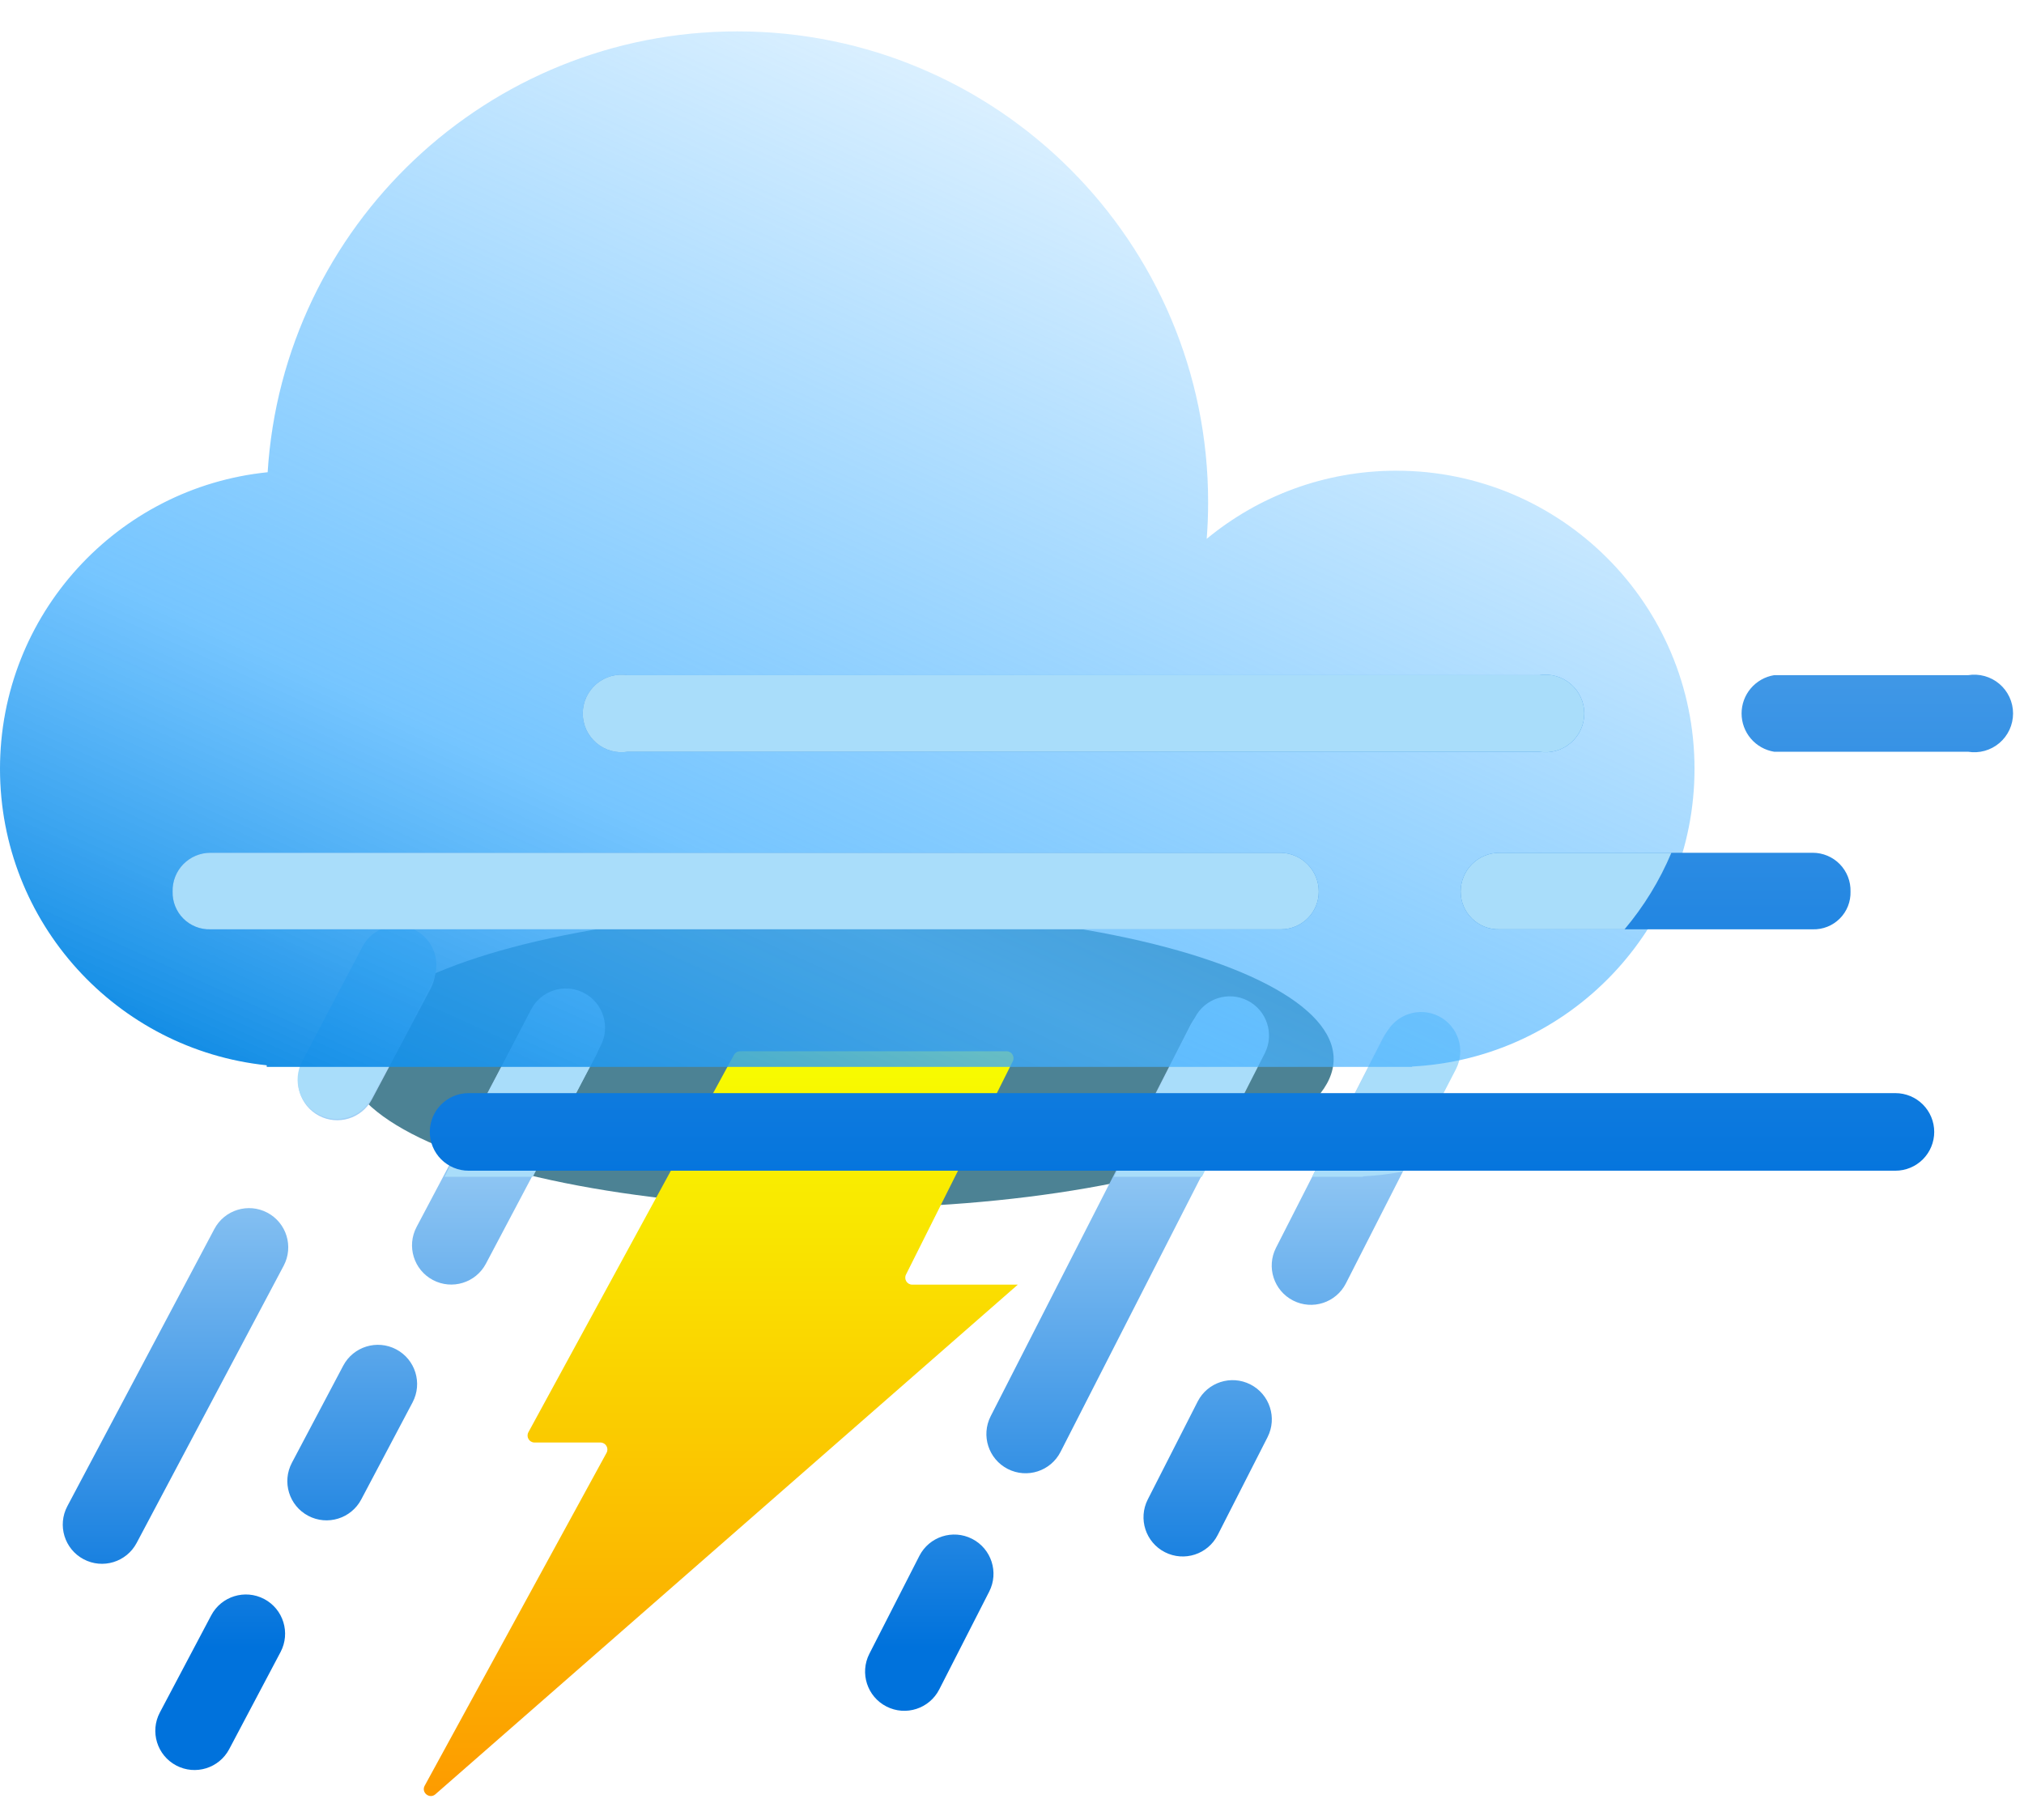 <svg width="129" height="116" viewBox="0 0 129 116" fill="none" xmlns="http://www.w3.org/2000/svg">
<g filter="url(#filter0_f_209_2384)">
<ellipse cx="53.5" cy="67.5" rx="31.5" ry="9.5" fill="#004E67" fill-opacity="0.7"/>
</g>
<path d="M33.678 91.282L46.779 67.232C46.857 67.089 47.006 67.001 47.169 67.001H64.153C64.483 67.001 64.698 67.348 64.55 67.643L57.744 81.233C57.596 81.528 57.811 81.876 58.141 81.876H64.871L27.75 114.357C27.377 114.683 26.83 114.245 27.068 113.81L38.659 92.595C38.82 92.299 38.606 91.938 38.269 91.938H34.068C33.731 91.938 33.517 91.578 33.678 91.282Z" fill="url(#paint0_linear_209_2384)"/>
<path fill-rule="evenodd" clip-rule="evenodd" d="M26.414 59.622C27.634 60.269 28.098 61.782 27.451 63.002L23.703 70.069C23.056 71.289 21.542 71.754 20.323 71.107C19.103 70.46 18.639 68.946 19.285 67.727L23.034 60.659C23.681 59.439 25.194 58.975 26.414 59.622ZM36.94 63.901C38.161 64.546 38.627 66.059 37.982 67.279L30.97 80.54C30.325 81.76 28.812 82.227 27.592 81.581C26.371 80.936 25.905 79.423 26.55 78.202L33.562 64.942C34.207 63.721 35.72 63.255 36.94 63.901ZM79.238 64.234C80.468 64.862 80.956 66.368 80.328 67.597L67.594 92.534C66.967 93.764 65.461 94.252 64.231 93.624C63.001 92.996 62.514 91.49 63.141 90.261L75.875 65.323C76.503 64.094 78.009 63.606 79.238 64.234ZM61.957 98.077C63.187 98.705 63.675 100.211 63.047 101.441L59.863 107.675C59.236 108.904 57.73 109.392 56.5 108.764C55.27 108.137 54.782 106.631 55.41 105.401L58.594 99.167C59.222 97.937 60.727 97.449 61.957 98.077ZM77.609 97.835C76.982 99.066 75.477 99.555 74.246 98.928C73.016 98.301 72.527 96.796 73.154 95.566L76.332 89.328C76.959 88.098 78.464 87.609 79.694 88.236C80.925 88.863 81.414 90.368 80.787 91.598L77.609 97.835ZM82.418 82.89C83.648 83.517 85.154 83.028 85.781 81.797L92.591 68.432C93.218 67.202 92.728 65.697 91.498 65.07C90.268 64.443 88.763 64.932 88.136 66.162L81.326 79.527C80.699 80.758 81.188 82.263 82.418 82.89ZM26.295 89.38C26.941 88.159 26.474 86.646 25.254 86.001C24.033 85.356 22.52 85.822 21.875 87.042L18.603 93.23C17.958 94.451 18.424 95.964 19.644 96.609C20.865 97.254 22.378 96.788 23.023 95.568L26.295 89.38ZM17.881 105.292C18.526 104.071 18.06 102.559 16.84 101.913C15.619 101.268 14.106 101.734 13.461 102.955L10.189 109.143C9.543 110.363 10.01 111.876 11.23 112.521C12.451 113.167 13.963 112.701 14.609 111.48L17.881 105.292ZM18.08 80.671C18.727 79.451 18.263 77.938 17.043 77.291C15.823 76.644 14.31 77.108 13.663 78.328L4.292 95.997C3.645 97.216 4.109 98.73 5.329 99.377C6.549 100.024 8.062 99.559 8.709 98.339L18.08 80.671Z" fill="url(#paint1_linear_209_2384)"/>
<path fill-rule="evenodd" clip-rule="evenodd" d="M33.959 75.001H28.328L33.844 64.351C34.479 63.125 35.987 62.646 37.213 63.281C38.439 63.916 38.919 65.424 38.284 66.65L33.959 75.001ZM76.603 75.001H70.992L76.154 64.866C76.78 63.636 78.286 63.146 79.516 63.773C80.746 64.399 81.236 65.905 80.609 67.135L76.603 75.001ZM89.422 74.669C88.59 74.827 87.738 74.93 86.871 74.975V75.001H85.871H83.641C83.675 74.911 83.714 74.823 83.759 74.736L88.35 65.853C88.984 64.626 90.493 64.146 91.719 64.78C92.946 65.413 93.426 66.922 92.792 68.148L89.422 74.669ZM19.255 67.653C18.612 68.876 19.082 70.387 20.305 71.029C21.527 71.672 23.038 71.202 23.681 69.98L27.526 62.664C28.168 61.441 27.698 59.93 26.476 59.288C25.254 58.645 23.742 59.115 23.1 60.337L19.255 67.653Z" fill="#A9DDFA"/>
<g filter="url(#filter1_bi_209_2384)">
<path fill-rule="evenodd" clip-rule="evenodd" d="M77 30C77 30.788 76.97 31.569 76.91 32.342C80.195 29.63 84.407 28 89 28C99.493 28 108 36.507 108 47C108 57.158 100.029 65.454 90 65.974V66H89H19H17V65.896C7.447 64.897 0 56.818 0 47C0 37.162 7.478 29.07 17.059 28.098C18.041 12.416 31.07 0 47 0C63.569 0 77 13.431 77 30Z" fill="url(#paint2_linear_209_2384)"/>
</g>
<path fill-rule="evenodd" clip-rule="evenodd" d="M125.432 47.911H113.072C112.494 47.816 111.968 47.519 111.588 47.072C111.208 46.625 111 46.058 111 45.472C111 44.886 111.208 44.318 111.588 43.871C111.968 43.425 112.494 43.127 113.072 43.032H125.432C125.786 42.975 126.148 42.994 126.493 43.09C126.838 43.186 127.159 43.356 127.432 43.588C127.705 43.82 127.924 44.109 128.075 44.434C128.225 44.759 128.303 45.114 128.303 45.472C128.303 45.83 128.225 46.184 128.075 46.51C127.924 46.835 127.705 47.124 127.432 47.356C127.159 47.588 126.838 47.758 126.493 47.854C126.148 47.95 125.786 47.969 125.432 47.911ZM98.103 47.911H40.013C39.66 47.969 39.298 47.95 38.952 47.854C38.607 47.758 38.286 47.588 38.013 47.356C37.74 47.124 37.521 46.835 37.37 46.51C37.22 46.184 37.142 45.83 37.142 45.472C37.142 45.114 37.22 44.759 37.37 44.434C37.521 44.109 37.74 43.82 38.013 43.588C38.286 43.356 38.607 43.186 38.952 43.09C39.298 42.994 39.66 42.975 40.013 43.032H98.103C98.457 42.975 98.819 42.994 99.165 43.09C99.51 43.186 99.83 43.356 100.103 43.588C100.377 43.82 100.596 44.109 100.746 44.434C100.897 44.759 100.975 45.114 100.975 45.472C100.975 45.83 100.897 46.184 100.746 46.51C100.596 46.835 100.377 47.124 100.103 47.356C99.83 47.588 99.51 47.758 99.165 47.854C98.819 47.95 98.457 47.969 98.103 47.911ZM29.866 74.614H120.806C121.461 74.614 122.09 74.353 122.554 73.89C123.017 73.426 123.278 72.797 123.278 72.142C123.278 71.486 123.017 70.858 122.554 70.394C122.09 69.93 121.461 69.67 120.806 69.67H29.866C29.21 69.67 28.581 69.93 28.117 70.394C27.654 70.858 27.394 71.486 27.394 72.142C27.394 72.797 27.654 73.426 28.117 73.89C28.581 74.353 29.21 74.614 29.866 74.614ZM81.646 59.23H13.408C13.089 59.239 12.772 59.183 12.476 59.065C12.18 58.947 11.911 58.77 11.686 58.545C11.461 58.32 11.284 58.051 11.166 57.755C11.048 57.459 10.992 57.142 11.001 56.823C10.992 56.502 11.048 56.182 11.165 55.882C11.282 55.583 11.458 55.309 11.682 55.079C11.907 54.849 12.175 54.666 12.472 54.541C12.768 54.416 13.086 54.351 13.408 54.351H81.646C82.29 54.368 82.902 54.636 83.352 55.098C83.801 55.56 84.053 56.179 84.052 56.823C84.052 57.462 83.799 58.074 83.347 58.525C82.896 58.976 82.284 59.23 81.646 59.23ZM95.566 59.23H115.537C115.855 59.239 116.172 59.183 116.468 59.065C116.764 58.947 117.033 58.77 117.258 58.545C117.484 58.32 117.661 58.051 117.779 57.755C117.896 57.459 117.952 57.142 117.943 56.823C117.952 56.502 117.896 56.182 117.779 55.882C117.662 55.583 117.486 55.309 117.262 55.079C117.038 54.849 116.769 54.666 116.473 54.541C116.177 54.416 115.858 54.351 115.537 54.351H95.566C94.911 54.351 94.282 54.612 93.818 55.075C93.355 55.539 93.094 56.167 93.094 56.823C93.094 57.145 93.159 57.463 93.284 57.76C93.409 58.056 93.592 58.324 93.822 58.548C94.052 58.773 94.326 58.949 94.625 59.066C94.925 59.183 95.245 59.239 95.566 59.23Z" fill="url(#paint3_linear_209_2384)"/>
<path fill-rule="evenodd" clip-rule="evenodd" d="M106.526 54.351C105.778 56.132 104.767 57.774 103.541 59.23H95.566C95.245 59.239 94.924 59.183 94.625 59.066C94.325 58.949 94.052 58.773 93.822 58.548C93.591 58.324 93.408 58.056 93.283 57.76C93.158 57.463 93.094 57.145 93.094 56.823C93.094 56.167 93.355 55.539 93.818 55.075C94.282 54.612 94.91 54.351 95.566 54.351H106.526ZM40.013 47.911H98.103C98.457 47.969 98.819 47.95 99.164 47.854C99.51 47.758 99.83 47.588 100.103 47.356C100.376 47.124 100.596 46.835 100.746 46.51C100.897 46.184 100.975 45.83 100.975 45.472C100.975 45.114 100.897 44.759 100.746 44.434C100.596 44.109 100.376 43.82 100.103 43.588C99.83 43.356 99.51 43.186 99.164 43.09C98.819 42.994 98.457 42.975 98.103 43.032H40.013C39.66 42.975 39.297 42.994 38.952 43.09C38.607 43.186 38.286 43.356 38.013 43.588C37.74 43.82 37.521 44.109 37.37 44.434C37.22 44.759 37.142 45.114 37.142 45.472C37.142 45.83 37.22 46.184 37.37 46.51C37.521 46.835 37.74 47.124 38.013 47.356C38.286 47.588 38.607 47.758 38.952 47.854C39.297 47.95 39.66 47.969 40.013 47.911ZM13.408 59.23H81.645C82.284 59.23 82.896 58.976 83.347 58.525C83.799 58.074 84.052 57.462 84.052 56.823C84.052 56.179 83.801 55.56 83.351 55.098C82.902 54.636 82.29 54.368 81.645 54.351H13.408C13.086 54.351 12.768 54.416 12.471 54.541C12.175 54.666 11.907 54.849 11.682 55.079C11.458 55.309 11.282 55.583 11.165 55.882C11.048 56.182 10.992 56.502 11.001 56.823C10.992 57.142 11.048 57.459 11.166 57.755C11.284 58.051 11.46 58.32 11.686 58.545C11.911 58.77 12.18 58.947 12.476 59.065C12.772 59.183 13.089 59.239 13.408 59.23Z" fill="#A9DDFA"/>
<defs>
<filter id="filter0_f_209_2384" x="0" y="36" width="107" height="63" filterUnits="userSpaceOnUse" color-interpolation-filters="sRGB">
<feFlood flood-opacity="0" result="BackgroundImageFix"/>
<feBlend mode="normal" in="SourceGraphic" in2="BackgroundImageFix" result="shape"/>
<feGaussianBlur stdDeviation="11" result="effect1_foregroundBlur_209_2384"/>
</filter>
<filter id="filter1_bi_209_2384" x="-7" y="-7" width="122" height="80" filterUnits="userSpaceOnUse" color-interpolation-filters="sRGB">
<feFlood flood-opacity="0" result="BackgroundImageFix"/>
<feGaussianBlur in="BackgroundImageFix" stdDeviation="3.5"/>
<feComposite in2="SourceAlpha" operator="in" result="effect1_backgroundBlur_209_2384"/>
<feBlend mode="normal" in="SourceGraphic" in2="effect1_backgroundBlur_209_2384" result="shape"/>
<feColorMatrix in="SourceAlpha" type="matrix" values="0 0 0 0 0 0 0 0 0 0 0 0 0 0 0 0 0 0 127 0" result="hardAlpha"/>
<feOffset dy="2"/>
<feGaussianBlur stdDeviation="4"/>
<feComposite in2="hardAlpha" operator="arithmetic" k2="-1" k3="1"/>
<feColorMatrix type="matrix" values="0 0 0 0 0 0 0 0 0 0.82 0 0 0 0 1 0 0 0 0.25 0"/>
<feBlend mode="normal" in2="shape" result="effect2_innerShadow_209_2384"/>
</filter>
<linearGradient id="paint0_linear_209_2384" x1="45.371" y1="67.001" x2="45.371" y2="116" gradientUnits="userSpaceOnUse">
<stop stop-color="#F8FD00"/>
<stop offset="1" stop-color="#FD9800"/>
</linearGradient>
<linearGradient id="paint1_linear_209_2384" x1="50.371" y1="50.001" x2="50.371" y2="105" gradientUnits="userSpaceOnUse">
<stop offset="0.168" stop-color="#D7F0FF"/>
<stop offset="1" stop-color="#0072DC"/>
</linearGradient>
<linearGradient id="paint2_linear_209_2384" x1="56" y1="89.5" x2="96.5" y2="1.95655e-07" gradientUnits="userSpaceOnUse">
<stop stop-color="#0082DF"/>
<stop offset="0.3" stop-color="#48B2FF" stop-opacity="0.75"/>
<stop offset="1" stop-color="#3BADFF" stop-opacity="0"/>
</linearGradient>
<linearGradient id="paint3_linear_209_2384" x1="69.652" y1="-38.5" x2="69.652" y2="77.5" gradientUnits="userSpaceOnUse">
<stop stop-color="#D7F0FF"/>
<stop offset="1" stop-color="#0072DC"/>
</linearGradient>
</defs>
</svg>

